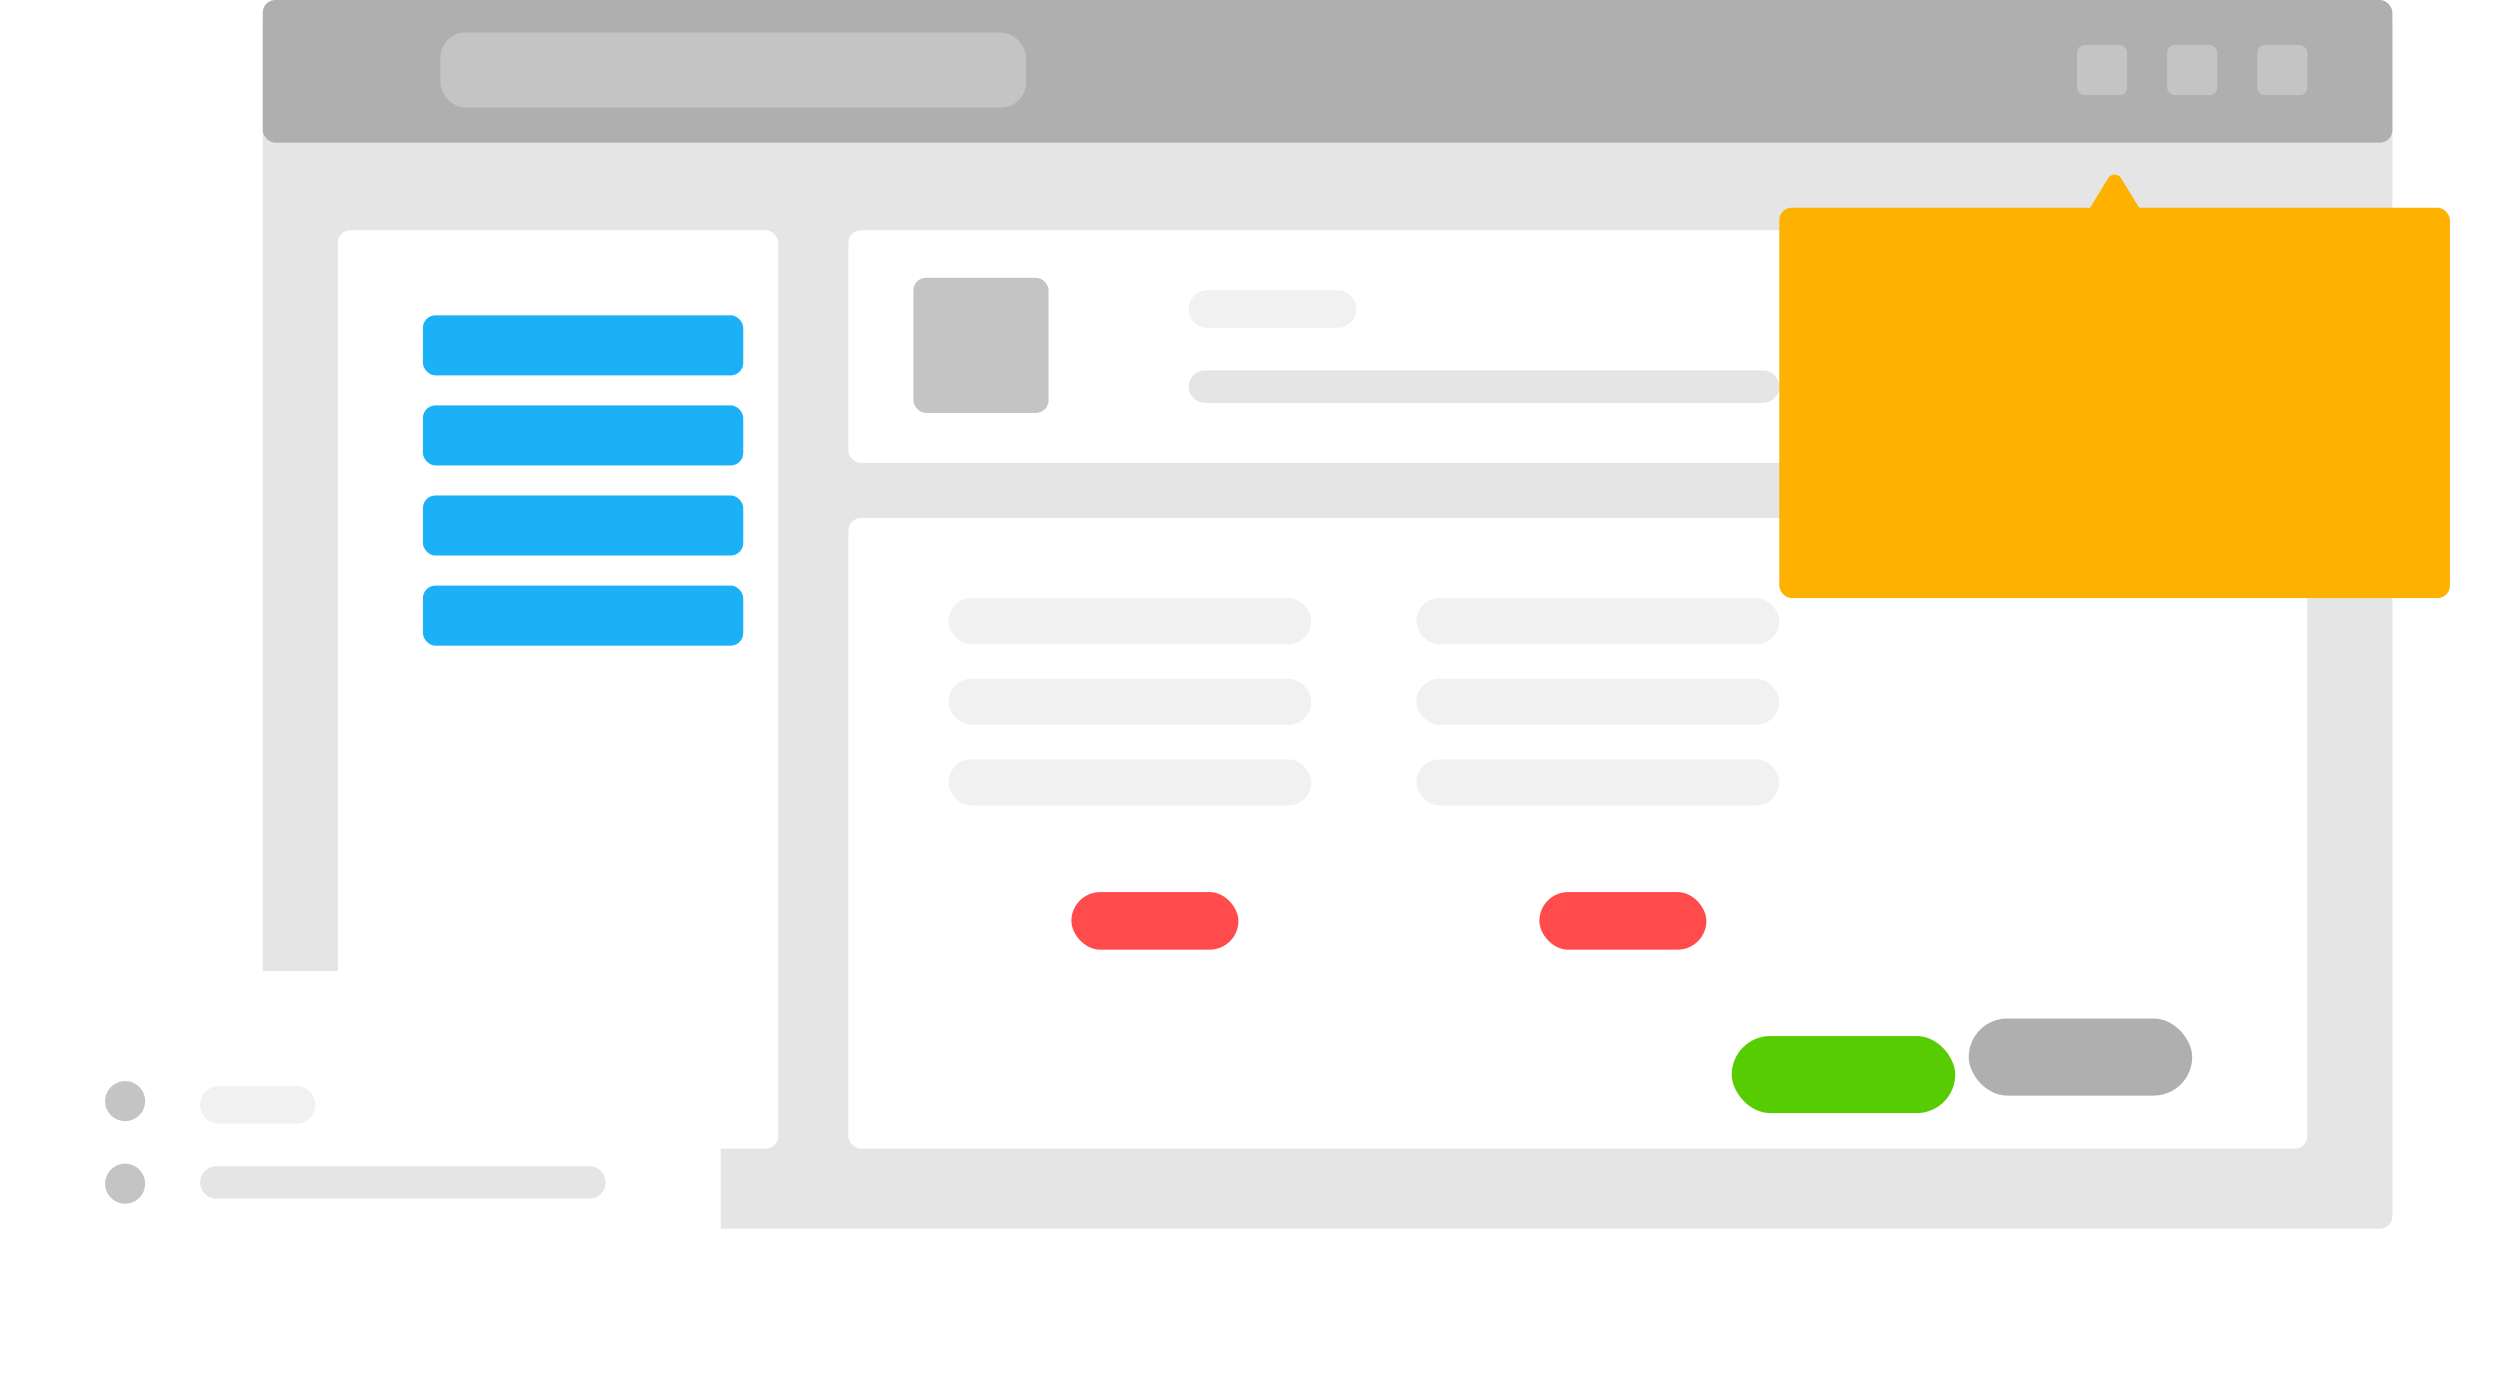 <svg width="999" height="551" viewBox="0 0 999 551" fill="none" xmlns="http://www.w3.org/2000/svg">
<g id="BackSvg">
<rect id="Rectangle 1" x="105" y="5" width="851" height="486" rx="5" fill="#E5E5E5"/>
<rect id="Rectangle 2" x="105" width="851" height="57" rx="5" fill="#AFAFAF"/>
<rect id="Rectangle 3" x="135" y="92" width="176" height="367" rx="5" fill="white"/>
<rect id="Rectangle 6" x="339" y="92" width="583" height="93" rx="5" fill="white"/>
<rect id="Rectangle 5" x="339" y="207" width="583" height="252" rx="5" fill="white"/>
<g id="Button">
<g id="ButtonOrder" filter="url(#filter0_d)">
<rect x="682" y="407" width="89.302" height="30.794" rx="15.397" fill="#58CC02"/>
</g>
<rect id="Button2" x="786.698" y="407" width="89.302" height="30.794" rx="15.397" fill="#AFAFAF"/>
</g>
<g id="Group 3">
<g id="Group">
<path id="Rectangle" fill-rule="evenodd" clip-rule="evenodd" d="M475 154.5C475 150.91 477.91 148 481.5 148L704.5 148C708.09 148 711 150.91 711 154.5V154.5C711 158.09 708.09 161 704.5 161H481.5C477.91 161 475 158.09 475 154.5V154.5Z" fill="#E5E5E5"/>
<path id="Rectangle_2" fill-rule="evenodd" clip-rule="evenodd" d="M475 123.5C475 119.358 478.358 116 482.5 116L534.5 116C538.642 116 542 119.358 542 123.5V123.5C542 127.642 538.642 131 534.5 131H482.5C478.358 131 475 127.642 475 123.5V123.5Z" fill="#F1F1F1"/>
</g>
</g>
<g id="Section1">
<g id="Rectangle 2_3" filter="url(#filter1_d)">
<rect x="418.127" y="349.476" width="66.746" height="23.016" rx="11.508" fill="#FF4B4B"/>
</g>
<rect id="Rectangle 2_4" x="379" y="239" width="145" height="18.413" rx="9.206" fill="#F1F1F1"/>
<rect id="Rectangle 2 Copy" x="379" y="271.222" width="145" height="18.413" rx="9.206" fill="#F1F1F1"/>
<rect id="Rectangle 2 Copy 2" x="379" y="303.444" width="145" height="18.413" rx="9.206" fill="#F1F1F1"/>
</g>
<g id="Section2">
<g id="Rectangle 2_5" filter="url(#filter2_d)">
<rect x="605.127" y="349.476" width="66.746" height="23.016" rx="11.508" fill="#FF4B4B"/>
</g>
<rect id="Rectangle 2_6" x="566" y="239" width="145" height="18.413" rx="9.206" fill="#F1F1F1"/>
<rect id="Rectangle 2 Copy_2" x="566" y="271.222" width="145" height="18.413" rx="9.206" fill="#F1F1F1"/>
<rect id="Rectangle 2 Copy 2_2" x="566" y="303.444" width="145" height="18.413" rx="9.206" fill="#F1F1F1"/>
</g>
<g id="Group 7">
<rect id="Rectangle 7" x="176" y="13" width="234" height="30" rx="10" fill="#C4C4C4"/>
<rect id="Rectangle 8" x="830" y="18" width="20" height="20" rx="3" fill="#C4C4C4"/>
<rect id="Rectangle 10" x="902" y="18" width="20" height="20" rx="3" fill="#C4C4C4"/>
<rect id="Rectangle 9" x="866" y="18" width="20" height="20" rx="3" fill="#C4C4C4"/>
<rect id="Rectangle 4" x="365" y="111" width="54" height="54" rx="5" fill="#C4C4C4"/>
</g>
<g id="Lines" filter="url(#filter3_d)">
<rect id="Line4" x="159" y="119" width="128" height="24" rx="5" fill="#1CB0F6"/>
<rect id="Line3" x="159" y="155" width="128" height="24" rx="5" fill="#1CB0F6"/>
<rect id="Line2" x="159" y="227" width="128" height="24" rx="5" fill="#1CB0F6"/>
<rect id="Line1" x="159" y="191" width="128" height="24" rx="5" fill="#1CB0F6"/>
</g>
<g id="Card">
<g id="Rectangle 16" filter="url(#filter4_d)">
<rect x="9" y="382" width="278" height="153" rx="5" fill="white"/>
</g>
<circle id="Ellipse 1" cx="50" cy="440" r="8" fill="#C4C4C4"/>
<circle id="Ellipse 2" cx="50" cy="473" r="8" fill="#C4C4C4"/>
<g id="Group_2">
<g id="Group_3">
<path id="Rectangle_3" fill-rule="evenodd" clip-rule="evenodd" d="M80 472.5C80 468.91 82.91 466 86.5 466H235.5C239.09 466 242 468.91 242 472.5V472.5C242 476.09 239.09 479 235.5 479H86.5C82.91 479 80 476.09 80 472.5V472.5Z" fill="#E5E5E5"/>
<path id="Rectangle_4" fill-rule="evenodd" clip-rule="evenodd" d="M80 441.5C80 437.358 83.358 434 87.5 434H118.492C122.634 434 125.992 437.358 125.992 441.5V441.5C125.992 445.642 122.634 449 118.492 449H87.5C83.358 449 80 445.642 80 441.5V441.5Z" fill="#F1F1F1"/>
</g>
</g>
</g>
<g id="Popover" filter="url(#filter5_d)">
<rect id="Rectangle 17" x="706" y="78" width="268" height="156" rx="5" fill="#FFB100"/>
<path id="Polygon 1" d="M837.44 66.187C838.61 64.273 841.39 64.273 842.56 66.187L852.798 82.935C854.02 84.934 852.581 87.5 850.238 87.5H829.762C827.419 87.5 825.98 84.934 827.202 82.935L837.44 66.187Z" fill="#FFB100"/>
</g>
</g>
<defs>
<filter id="filter0_d" x="677" y="399" width="119.302" height="60.794" filterUnits="userSpaceOnUse" color-interpolation-filters="sRGB">
<feFlood flood-opacity="0" result="BackgroundImageFix"/>
<feColorMatrix in="SourceAlpha" type="matrix" values="0 0 0 0 0 0 0 0 0 0 0 0 0 0 0 0 0 0 127 0"/>
<feOffset dx="10" dy="7"/>
<feGaussianBlur stdDeviation="7.5"/>
<feColorMatrix type="matrix" values="0 0 0 0 0.647 0 0 0 0 0.929 0 0 0 0 0.431 0 0 0 1 0"/>
<feBlend mode="normal" in2="BackgroundImageFix" result="effect1_dropShadow"/>
<feBlend mode="normal" in="SourceGraphic" in2="effect1_dropShadow" result="shape"/>
</filter>
<filter id="filter1_d" x="413.127" y="341.476" width="96.746" height="53.016" filterUnits="userSpaceOnUse" color-interpolation-filters="sRGB">
<feFlood flood-opacity="0" result="BackgroundImageFix"/>
<feColorMatrix in="SourceAlpha" type="matrix" values="0 0 0 0 0 0 0 0 0 0 0 0 0 0 0 0 0 0 127 0"/>
<feOffset dx="10" dy="7"/>
<feGaussianBlur stdDeviation="7.5"/>
<feColorMatrix type="matrix" values="0 0 0 0 1 0 0 0 0 0.698 0 0 0 0 0.698 0 0 0 1 0"/>
<feBlend mode="normal" in2="BackgroundImageFix" result="effect1_dropShadow"/>
<feBlend mode="normal" in="SourceGraphic" in2="effect1_dropShadow" result="shape"/>
</filter>
<filter id="filter2_d" x="600.127" y="341.476" width="96.746" height="53.016" filterUnits="userSpaceOnUse" color-interpolation-filters="sRGB">
<feFlood flood-opacity="0" result="BackgroundImageFix"/>
<feColorMatrix in="SourceAlpha" type="matrix" values="0 0 0 0 0 0 0 0 0 0 0 0 0 0 0 0 0 0 127 0"/>
<feOffset dx="10" dy="7"/>
<feGaussianBlur stdDeviation="7.5"/>
<feColorMatrix type="matrix" values="0 0 0 0 1 0 0 0 0 0.698 0 0 0 0 0.698 0 0 0 1 0"/>
<feBlend mode="normal" in2="BackgroundImageFix" result="effect1_dropShadow"/>
<feBlend mode="normal" in="SourceGraphic" in2="effect1_dropShadow" result="shape"/>
</filter>
<filter id="filter3_d" x="154" y="111" width="158" height="162" filterUnits="userSpaceOnUse" color-interpolation-filters="sRGB">
<feFlood flood-opacity="0" result="BackgroundImageFix"/>
<feColorMatrix in="SourceAlpha" type="matrix" values="0 0 0 0 0 0 0 0 0 0 0 0 0 0 0 0 0 0 127 0"/>
<feOffset dx="10" dy="7"/>
<feGaussianBlur stdDeviation="7.5"/>
<feColorMatrix type="matrix" values="0 0 0 0 0.518 0 0 0 0 0.847 0 0 0 0 1 0 0 0 1 0"/>
<feBlend mode="normal" in2="BackgroundImageFix" result="effect1_dropShadow"/>
<feBlend mode="normal" in="SourceGraphic" in2="effect1_dropShadow" result="shape"/>
</filter>
<filter id="filter4_d" x="0" y="378" width="298" height="173" filterUnits="userSpaceOnUse" color-interpolation-filters="sRGB">
<feFlood flood-opacity="0" result="BackgroundImageFix"/>
<feColorMatrix in="SourceAlpha" type="matrix" values="0 0 0 0 0 0 0 0 0 0 0 0 0 0 0 0 0 0 127 0"/>
<feMorphology radius="5" operator="erode" in="SourceAlpha" result="effect1_dropShadow"/>
<feOffset dx="1" dy="6"/>
<feGaussianBlur stdDeviation="7.5"/>
<feColorMatrix type="matrix" values="0 0 0 0 0 0 0 0 0 0 0 0 0 0 0 0 0 0 0.25 0"/>
<feBlend mode="normal" in2="BackgroundImageFix" result="effect1_dropShadow"/>
<feBlend mode="normal" in="SourceGraphic" in2="effect1_dropShadow" result="shape"/>
</filter>
<filter id="filter5_d" x="691" y="49.752" width="308" height="209.248" filterUnits="userSpaceOnUse" color-interpolation-filters="sRGB">
<feFlood flood-opacity="0" result="BackgroundImageFix"/>
<feColorMatrix in="SourceAlpha" type="matrix" values="0 0 0 0 0 0 0 0 0 0 0 0 0 0 0 0 0 0 127 0"/>
<feOffset dx="5" dy="5"/>
<feGaussianBlur stdDeviation="10"/>
<feColorMatrix type="matrix" values="0 0 0 0 1 0 0 0 0 0.784 0 0 0 0 0 0 0 0 1 0"/>
<feBlend mode="normal" in2="BackgroundImageFix" result="effect1_dropShadow"/>
<feBlend mode="normal" in="SourceGraphic" in2="effect1_dropShadow" result="shape"/>
</filter>
</defs>
</svg>
